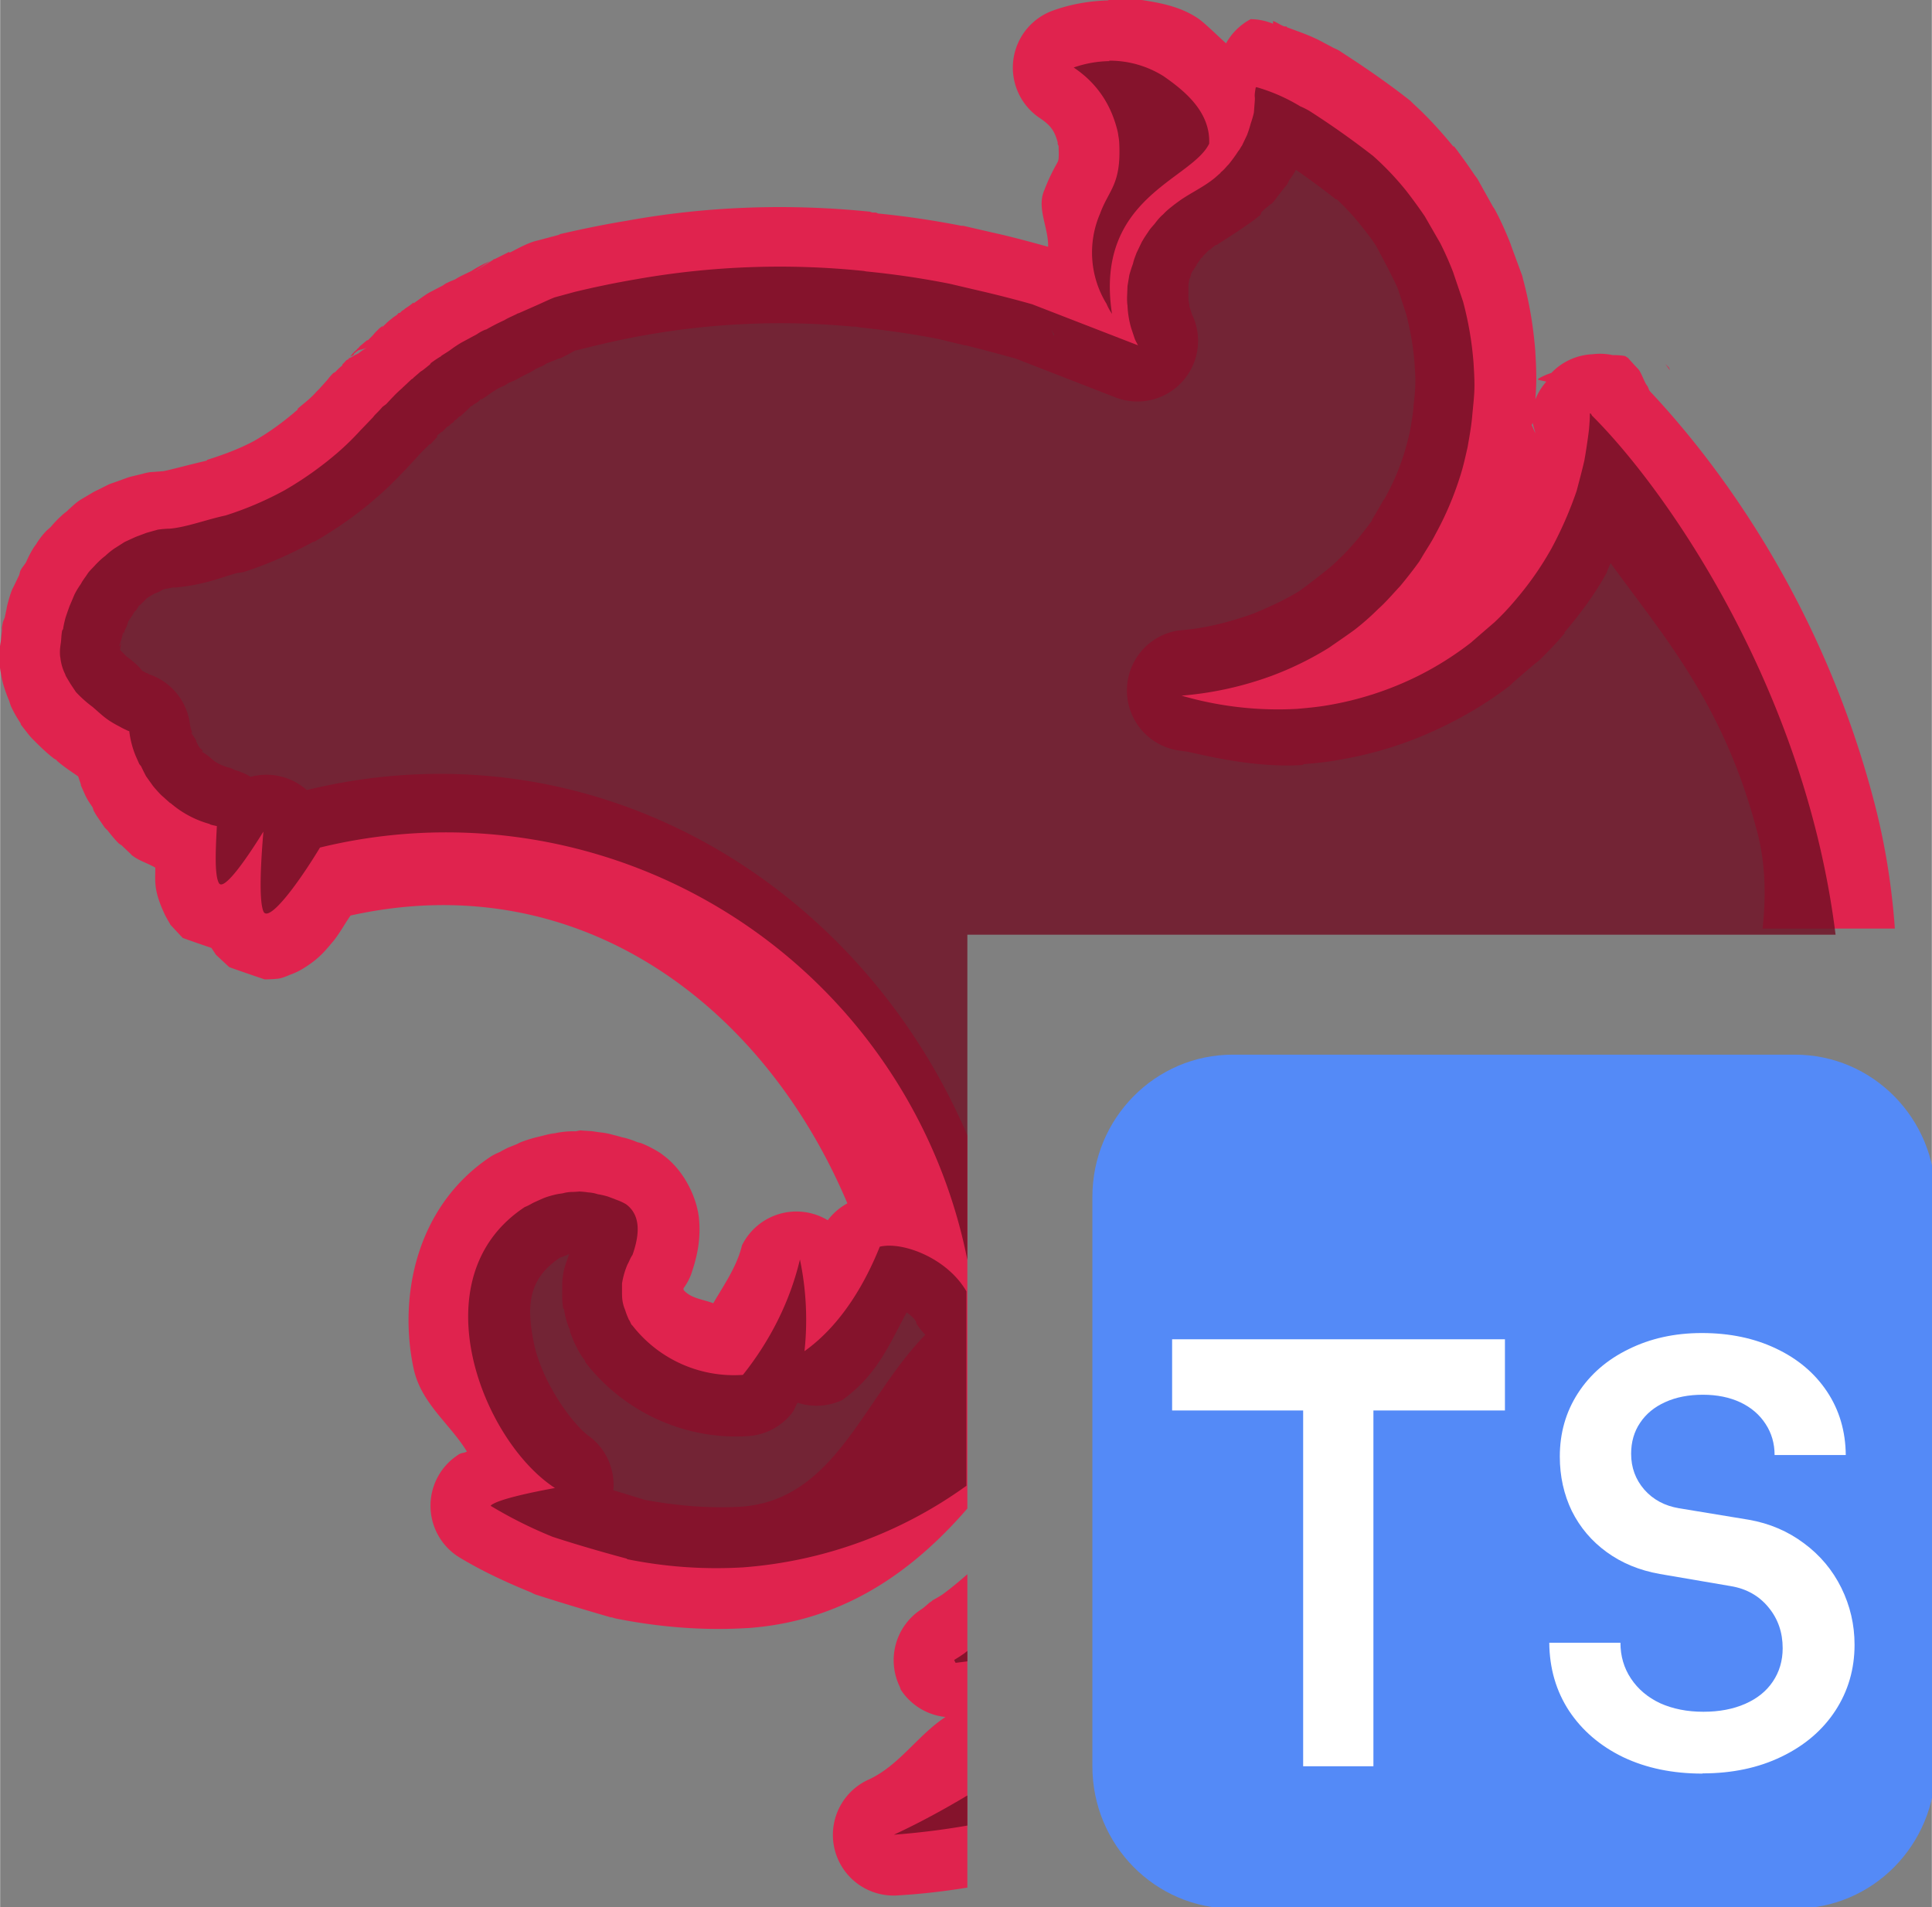 <?xml version="1.0" encoding="UTF-8" standalone="no"?>
<svg
   id="svg8"
   version="1.1"
   viewBox="0 0 4.234 4.181"
   height="15.801"
   width="16.004"
   xml:space="preserve"
   xmlns="http://www.w3.org/2000/svg"
   xmlns:svg="http://www.w3.org/2000/svg"
   xmlns:rdf="http://www.w3.org/1999/02/22-rdf-syntax-ns#"
   xmlns:cc="http://creativecommons.org/ns#"
   xmlns:dc="http://purl.org/dc/elements/1.1/"><rect x="0" y="0" width="4.234" height="4.181" fill="#808080" stroke="none"/><defs
     id="defs2" /><path
     id="path13960-71"
     style="color:#000000;opacity:0.84;fill:#e0234e;stroke:none;stroke-width:1;stroke-dasharray:none"
     d="m 3.65,0.798 0.01,0.014 c -4.78e-4,-0.001 -0.002,-0.006 -0.002,-0.006 -3.2e-5,-4.2e-5 -0.004,-0.004 -0.008,-0.008 z" /><path
     id="path18145-2"
     style="color:#000000;fill:#e0234e;fill-opacity:1;stroke-linecap:square;stroke-linejoin:round;paint-order:stroke markers fill"
     d="M 2.429,8.7128057e-4 C 2.388,0.002 2.347,0.009 2.308,0.023 a 0.133,0.133 0 0 0 -0.029,0.236 c 0.024,0.016 0.032,0.028 0.039,0.053 1.65e-4,6.09e-4 -1.66e-4,0.001 0,0.002 -1.04e-4,-9.06e-4 2.43e-4,0.004 0,0.002 a 0.133,0.133 0 0 0 0.002,0.004 0.133,0.133 0 0 0 0,0.002 0.133,0.133 0 0 0 0,0.002 c 9.52e-4,0.025 -3.98e-4,0.027 -0.002,0.031 -0.002,0.004 -0.016,0.027 -0.029,0.061 -0.018,0.04 0.009,0.082 0.008,0.125 -0.04,-0.011 -0.08,-0.022 -0.121,-0.031 l -0.065,-0.015 a 0.133,0.133 0 0 0 -0.004,0 c -0.061,-0.012 -0.122,-0.021 -0.183,-0.027 l -0.004,-0.002 a 0.133,0.133 0 0 0 -0.008,0 0.133,0.133 0 0 0 -0.006,-0.002 c -0.178,-0.018 -0.357,-0.012 -0.533,0.02 -0.049,0.008 -0.097,0.018 -0.145,0.029 a 0.133,0.133 0 0 0 -0.004,0.002 l -0.045,0.012 a 0.133,0.133 0 0 0 -0.014,0.004 c -0.024,0.009 -0.039,0.019 -0.049,0.023 v -0.002 l -0.032,0.016 h -0.002 a 0.133,0.133 0 0 0 -0.002,0.002 c -3.52e-4,1.53e-4 -0.043,0.027 -0.043,0.027 l 0.037,-0.025 c -0.01,0.005 -0.024,0.011 -0.041,0.022 -0.012,0.006 -0.024,0.011 -0.035,0.018 -0.006,0.003 -0.013,0.005 -0.018,0.008 -0.002,6.73e-4 -0.003,0.001 -0.004,0.002 a 0.133,0.133 0 0 0 -0.006,0.004 l -0.027,0.014 c -0.013,0.007 -0.025,0.017 -0.037,0.025 v -0.002 c 1.51e-4,-1.09e-4 -0.009,0.008 -0.018,0.013 l -0.002,0.002 c -0.003,0.002 -0.003,0.002 -0.006,0.004 -7.61e-4,5.2e-4 -0.001,0.002 -0.002,0.002 a 0.133,0.133 0 0 0 -0.002,0.002 0.133,0.133 0 0 0 -0.002,0 c -0.002,0.001 -0.003,0.003 -0.004,0.004 -0.004,0.003 -0.008,0.005 -0.011,0.008 a 0.133,0.133 0 0 0 -0.012,0.01 l -0.002,0.002 a 0.133,0.133 0 0 0 -0.008,0.008 l 0.002,-0.004 a 0.133,0.133 0 0 0 -0.008,0.006 l -0.008,0.008 c -0.002,0.002 -0.005,0.006 -0.009,0.01 a 0.133,0.133 0 0 0 -0.002,0.002 0.133,0.133 0 0 0 -0.004,0.004 c -2.31e-4,7.4e-5 -0.002,0.002 -0.002,0.002 -1.19e-4,1.7e-4 -0.001,-2.1e-4 -0.002,0 -3.6e-5,2.5e-5 -0.006,0.005 -0.012,0.01 -0.003,0.002 -0.005,0.005 -0.008,0.008 2.7e-5,-2.7e-5 -0.002,0.001 -0.002,0.002 -3.35e-4,3.03e-4 -0.002,0.002 -0.002,0.002 -0.005,0.004 -0.009,0.009 -0.013,0.014 0.003,-0.002 0.005,-0.002 0.008,-0.004 4.11e-4,-5.38e-4 -4.21e-4,-0.002 0,-0.002 0.004,-0.004 0.01,-0.008 0.01,-0.008 -1.5e-5,1.1e-5 0.006,-0.002 0.008,-0.002 0.002,-6.68e-4 0.007,-0.002 0.011,-0.004 a 0.133,0.133 0 0 0 -0.019,0.013 0.133,0.133 0 0 0 -0.015,0.008 0.133,0.133 0 0 0 -0.004,0.002 c -3.53e-4,3.18e-4 -0.002,-2.64e-4 -0.002,0 -3.17e-4,3.86e-4 3.71e-4,0.002 0,0.002 -6.71e-4,6.04e-4 -0.004,0.002 -0.004,0.002 2.1e-5,-2.4e-5 -0.003,0.002 -0.004,0.004 l -0.004,0.004 -0.002,0.002 c -1.04e-4,1.3e-4 9e-6,0.002 0,0.002 a 0.133,0.133 0 0 0 -0.014,0.013 c -0.002,0.002 -0.004,0.003 -0.006,0.004 a 0.133,0.133 0 0 0 -0.013,0.015 l -0.018,0.02 -0.002,0.002 a 0.133,0.133 0 0 0 -0.004,0.004 c -0.012,0.014 -0.027,0.025 -0.041,0.037 a 0.133,0.133 0 0 0 0,0.002 c -0.03,0.026 -0.061,0.049 -0.096,0.069 -0.032,0.017 -0.067,0.03 -0.102,0.041 -8.13e-4,2.59e-4 -0.001,0.002 -0.002,0.002 -0.047,0.011 -0.09,0.023 -0.096,0.023 -0.011,8.9e-4 -0.025,0.002 -0.027,0.002 a 0.133,0.133 0 0 0 -0.018,0.004 l -0.025,0.006 a 0.133,0.133 0 0 0 -0.012,0.004 l -0.025,0.009 a 0.133,0.133 0 0 0 -0.011,0.004 l -0.024,0.012 a 0.133,0.133 0 0 0 -0.015,0.008 l -0.022,0.013 a 0.133,0.133 0 0 0 -0.006,0.004 c -0.007,0.005 -0.014,0.012 -0.021,0.018 -0.002,0.002 -0.002,0.002 -0.004,0.004 -0.004,0.003 -0.008,0.006 -0.012,0.01 -0.009,0.008 -0.018,0.018 -0.023,0.024 a 0.133,0.133 0 0 0 -0.002,0.002 c -5.74e-4,6.62e-4 -0.013,0.009 -0.029,0.034 a 0.133,0.133 0 0 0 -0.001,0.002 c -0.002,0.002 -0.011,0.014 -0.022,0.039 -0.004,0.007 -0.01,0.013 -0.013,0.02 a 0.133,0.133 0 0 0 -0.002,0.008 l -0.012,0.025 a 0.133,0.133 0 0 0 -0.004,0.008 c -0.004,0.01 -0.007,0.021 -0.01,0.032 a 0.133,0.133 0 0 0 -0.002,0.01 c -2.35e-4,9.98e-4 -0.003,0.014 -0.004,0.019 a 0.133,0.133 0 0 0 -0.004,0.01 c -0.003,0.016 -0.002,0.011 -0.002,0.018 -4.36e-4,0.005 -0.002,0.018 -0.002,0.02 -8.53e-4,0.006 -0.004,0.02 -0.004,0.039 0,0.003 -1.2900000217e-4,0.016 0.004,0.037 0.003,0.02 0.01,0.04 0.018,0.059 a 0.133,0.133 0 0 0 0.004,0.012 c 0.009,0.019 0.016,0.029 0.021,0.037 a 0.133,0.133 0 0 0 0,0.002 l 0.014,0.018 a 0.133,0.133 0 0 0 0.012,0.014 c 0.015,0.015 0.03,0.03 0.047,0.043 0.001,0.001 0.005,0.002 0.006,0.004 7.37e-4,5.45e-4 8.09e-4,0.002 0.002,0.002 0.011,0.01 0.029,0.022 0.045,0.033 0.002,0.006 0.004,0.012 0.006,0.018 a 0.133,0.133 0 0 0 0,0.002 l 0.008,0.018 a 0.133,0.133 0 0 0 0.013,0.023 l 0.004,0.006 c 0.002,0.003 0.002,0.007 0.004,0.01 a 0.133,0.133 0 0 0 0.008,0.013 l 0.015,0.022 a 0.133,0.133 0 0 0 0.006,0.006 c 0.008,0.01 0.016,0.02 0.025,0.029 a 0.133,0.133 0 0 0 0.006,0.004 l 0.019,0.018 a 0.133,0.133 0 0 0 0.002,0.002 c 6.68e-4,5.8e-4 0.001,0.002 0.002,0.002 0.015,0.012 0.034,0.017 0.051,0.027 4.71e-4,0.028 -0.005,0.047 0.02,0.101 0.004,0.009 0.013,0.023 0.013,0.024 3.43e-4,4.68e-4 0.027,0.029 0.027,0.029 6.56e-4,5.04e-4 0.042,0.015 0.063,0.022 0.004,0.006 0.01,0.015 0.01,0.015 4.45e-4,5.91e-4 0.029,0.027 0.029,0.027 0.001,7.93e-4 0.077,0.027 0.078,0.027 7.07e-4,2.4e-5 0.022,-2.78e-4 0.032,-0.002 0.009,-0.002 0.016,-0.005 0.023,-0.008 0.014,-0.005 0.023,-0.01 0.031,-0.015 0.032,-0.02 0.045,-0.036 0.061,-0.055 0.015,-0.017 0.027,-0.04 0.041,-0.06 C 1.263,1.897 1.671,2.197 1.857,2.638 a 0.133,0.133 0 0 0 -0.043,0.037 0.133,0.133 0 0 0 -0.188,0.055 c -0.011,0.046 -0.039,0.086 -0.063,0.127 -0.023,-0.009 -0.048,-0.01 -0.065,-0.029 4.05e-4,-0.001 -5.28e-4,-0.002 0,-0.004 a 0.133,0.133 0 0 0 0.016,-0.029 c 0.012,-0.035 0.022,-0.073 0.018,-0.121 -0.004,-0.048 -0.033,-0.108 -0.078,-0.141 a 0.133,0.133 0 0 0 -0.008,-0.006 c -0.013,-0.008 -0.026,-0.015 -0.041,-0.021 a 0.133,0.133 0 0 0 -0.008,-0.002 l -0.01,-0.004 -0.006,-0.002 a 0.133,0.133 0 0 0 -0.014,-0.004 c -0.005,-0.001 -0.014,-0.004 -0.023,-0.006 -0.01,-0.003 -0.021,-0.005 -0.032,-0.006 l -0.013,-0.002 c -0.009,-9.78e-4 -0.019,-0.001 -0.027,-0.002 a 0.133,0.133 0 0 0 -0.01,0.002 h -0.008 c -0.02,1.09e-4 -0.041,0.004 -0.06,0.01 l 0.02,-0.006 c -0.005,7.36e-4 -0.018,0.004 -0.034,0.008 -0.013,0.003 -0.026,0.007 -0.039,0.012 a 0.133,0.133 0 0 0 -0.008,0.004 l -0.02,0.008 a 0.133,0.133 0 0 0 -0.004,0.002 c -0.014,0.007 -0.016,0.009 -0.01,0.006 a 0.133,0.133 0 0 0 -0.023,0.011 C 0.911,2.644 0.873,2.843 0.906,2.999 c 0.016,0.077 0.079,0.121 0.117,0.183 -0.009,0.005 -0.011,6.81e-4 -0.023,0.01 a 0.133,0.133 0 0 0 -0.015,0.012 l -0.002,0.002 a 0.133,0.133 0 0 0 0.025,0.209 c 0.05,0.03 0.102,0.054 0.156,0.076 a 0.133,0.133 0 0 0 0.008,0.004 c 0.068,0.022 0.137,0.042 0.168,0.051 l -0.001,-0.001 a 0.133,0.133 0 0 0 0.01,0.003 c 0.095,0.019 0.192,0.027 0.289,0.021 a 0.133,0.133 0 0 0 0.002,0 c 0.204,-0.015 0.356,-0.119 0.48,-0.262 V 2.489 c -0.239,-0.558 -0.824,-0.909 -1.448,-0.757 a 0.133,0.133 0 0 0 -0.123,-0.029 0.133,0.133 0 0 0 -0.035,-0.015 l -0.008,-0.004 a 0.133,0.133 0 0 0 -0.008,-0.002 c -0.012,-0.004 -0.024,-0.009 -0.034,-0.018 a 0.133,0.133 0 0 0 -0.029,-0.02 l 0.009,0.004 v -0.002 c -0.001,-0.001 -0.002,-0.003 -0.004,-0.004 l -0.002,-0.002 -0.004,-0.006 -0.004,-0.008 c -2.61e-4,-5.29e-4 2.58e-4,-0.002 0,-0.002 a 0.133,0.133 0 0 0 -0.012,-0.018 h 0.002 l 0.002,0.002 c -0.003,-0.006 -0.005,-0.013 -0.006,-0.02 a 0.133,0.133 0 0 0 -0.09,-0.11 l -0.002,-0.002 h -0.002 c -0.019,-0.009 -0.004,-0.003 -0.031,-0.026 a 0.133,0.133 0 0 0 -0.01,-0.008 c -0.005,-0.003 -0.008,-0.007 -0.012,-0.011 l -0.006,-0.006 v -0.002 c 8.97e-4,-0.008 0.004,-0.022 0.002,-0.014 l -0.004,0.009 a 0.133,0.133 0 0 0 0,-5.17e-4 0.133,0.133 0 0 0 0,-5.16e-4 0.133,0.133 0 0 0 0,-5.17e-4 0.133,0.133 0 0 0 0,-5.17e-4 0.133,0.133 0 0 0 0,-5.17e-4 0.133,0.133 0 0 0 0,-5.16e-4 0.133,0.133 0 0 0 0.008,-0.027 l 0.002,-0.002 -0.002,0.01 c 0.001,-0.004 0.003,-0.009 0.004,-0.014 l 0.004,-0.008 0.004,-0.012 0.004,-0.006 a 0.133,0.133 0 0 0 0.012,-0.02 c -0.005,0.011 0.002,3.1e-4 0.006,-0.006 l 0.002,-0.004 c 10e-6,2.86e-4 -0.002,0.005 0.006,-0.004 a 0.133,0.133 0 0 0 0.01,-0.01 l 0.006,-0.004 0.01,-0.006 0.01,-0.004 0.011,-0.006 0.01,-0.002 0.01,-0.002 a 0.133,0.133 0 0 0 0.006,0 c 0.068,-0.006 0.11,-0.026 0.137,-0.032 a 0.133,0.133 0 0 0 0.013,-0.002 c 0.053,-0.017 0.104,-0.04 0.152,-0.066 a 0.133,0.133 0 0 0 0.002,0 c 0.049,-0.028 0.096,-0.061 0.138,-0.098 0.021,-0.018 0.04,-0.037 0.059,-0.057 l 0.002,-0.002 a 0.133,0.133 0 0 0 0.002,-0.002 l 0.024,-0.026 0.008,-0.009 0.004,-0.004 0.008,-0.008 a 0.133,0.133 0 0 0 0.008,-0.008 0.133,0.133 0 0 0 0.002,0 l 0.014,-0.015 c -3.9e-5,3.9e-5 0.001,-0.003 0.002,-0.004 6e-6,-5e-6 -0.003,9.58e-4 -0.003,0.001 a 0.133,0.133 0 0 0 0.011,-0.009 h 5.17e-4 c 4.67e-4,10e-5 6.99e-4,3e-4 0.001,0 a 0.133,0.133 0 0 0 0.003,-0.003 c 4.41e-4,-2.34e-4 7.53e-4,-6.94e-4 0.001,-0.001 5.8e-4,-7.63e-4 0.002,-0.001 0.002,-0.002 l 0.004,-0.004 c 4.47e-4,-5.44e-4 0.001,-0.001 0.002,-0.002 2.36e-4,-2.12e-4 0.002,1.43e-4 0.002,0 4.5e-4,-3.24e-4 0.001,-0.002 0.002,-0.002 8.02e-4,-9.81e-4 7.13e-4,-5.27e-4 0.002,-0.002 0.003,-0.003 0.005,-0.004 0.008,-0.006 v -0.002 l 0.006,-0.004 0.006,-0.006 h 0.002 a 0.133,0.133 0 0 0 0.002,-0.002 l 0.013,-0.012 a 0.133,0.133 0 0 0 0.004,-0.004 c 6.9e-4,-3.65e-4 0.002,-0.002 0.002,-0.002 -2.3e-5,1.3e-5 0.001,-0.002 0.002,-0.002 a 0.133,0.133 0 0 0 0.004,-0.002 0.133,0.133 0 0 0 0.002,-0.002 0.133,0.133 0 0 0 0.01,-0.006 c 7e-5,-5.4e-5 0.005,-0.005 0.008,-0.008 l -0.002,0.004 c 0.002,-0.002 0.006,-0.004 0.012,-0.008 0.004,-0.003 0.007,-0.005 0.011,-0.008 l 0.016,-0.01 0.009,-0.004 c 0.005,-0.002 0.009,-0.005 0.014,-0.008 a 0.133,0.133 0 0 0 0.018,-0.008 c 0.009,-0.005 0.018,-0.01 0.027,-0.014 a 0.133,0.133 0 0 0 0.013,-0.008 c 8.08e-4,-4.93e-4 0.007,-0.003 0.018,-0.008 l 0.006,-0.004 0.027,-0.011 a 0.133,0.133 0 0 0 0.002,0 c 0.018,-0.008 0.028,-0.015 0.035,-0.018 h 0.002 l 0.032,-0.008 c 0.041,-0.01 0.082,-0.019 0.123,-0.026 0.148,-0.026 0.3,-0.032 0.449,-0.018 h 0.006 0.002 a 0.133,0.133 0 0 0 0.01,0.002 c 0.057,0.006 0.114,0.014 0.17,0.025 l 0.058,0.014 a 0.133,0.133 0 0 0 0.002,0 c 0.037,0.009 0.073,0.019 0.11,0.029 l 0.221,0.086 a 0.133,0.133 0 0 0 0.168,-0.178 l -0.002,-0.004 -0.002,-0.006 -0.004,-0.013 v -0.002 c -0.001,-0.005 -0.002,-0.01 -0.002,-0.015 a 0.133,0.133 0 0 0 0,-5.17e-4 0.133,0.133 0 0 0 0,-5.17e-4 0.133,0.133 0 0 0 0,-5.17e-4 0.133,0.133 0 0 0 0,-5.16e-4 0.133,0.133 0 0 0 0,-5.17e-4 0.133,0.133 0 0 0 0,-5.17e-4 0.133,0.133 0 0 0 0,-5.17e-4 0.133,0.133 0 0 0 0,-5.16e-4 0.133,0.133 0 0 0 0,-5.17e-4 0.133,0.133 0 0 0 0,-5.17e-4 0.133,0.133 0 0 0 0,-5.17e-4 0.133,0.133 0 0 0 0,-5.16e-4 0.133,0.133 0 0 0 -5.17e-4,-0.002 l 5.17e-4,-5.17e-4 c 6.2e-5,-6.37e-4 0,-0.002 0,-0.003 v -0.012 -0.004 a 0.133,0.133 0 0 0 0,-5.17e-4 0.133,0.133 0 0 0 0,-5.16e-4 0.133,0.133 0 0 0 0,-5.17e-4 0.133,0.133 0 0 0 0,-5.17e-4 l 0.002,-0.012 c 4.07e-4,-0.001 0.001,-0.002 0.002,-0.004 a 0.133,0.133 0 0 0 0.002,-0.008 l 0.002,-0.004 0.01,-0.015 v -0.002 c 5.21e-4,-7.45e-4 0.002,-0.001 0.002,-0.002 a 0.133,0.133 0 0 0 0.008,-0.012 h 0.002 a 0.133,0.133 0 0 0 0.002,-0.004 0.133,0.133 0 0 0 0.01,-0.01 l 0.002,-0.002 a 0.133,0.133 0 0 0 0.006,-0.004 c -8.4e-4,7.49e-4 0.001,-8.89e-4 0.003,-0.003 0.002,-0.001 0.004,-0.003 0.007,-0.005 a 0.133,0.133 0 0 0 0.002,0 c 0.01,-0.007 0.035,-0.022 0.065,-0.043 0.018,-0.012 0.028,-0.021 0.031,-0.023 a 0.133,0.133 0 0 0 0.002,-0.006 c 0.009,-0.009 0.027,-0.023 0.022,-0.018 a 0.133,0.133 0 0 0 0.013,-0.016 c 0.006,-0.008 0.012,-0.015 0.018,-0.023 0.003,-0.003 0.004,-0.005 0.005,-0.006 h -5.29e-4 l 0.004,-0.008 a 0.133,0.133 0 0 0 0.014,-0.022 c 0.03,0.021 0.059,0.042 0.088,0.065 4.21e-4,3.27e-4 0.001,-3.28e-4 0.002,0 0.018,0.017 0.035,0.035 0.051,0.055 0.012,0.015 0.024,0.03 0.035,0.047 l 0.027,0.051 c 0.007,0.015 0.015,0.029 0.021,0.044 l 0.018,0.055 c 0.009,0.035 0.015,0.069 0.018,0.105 9.07e-4,0.015 0.002,0.028 0.002,0.039 0,0.014 -0.001,0.034 -0.004,0.055 a 0.133,0.133 0 0 0 0,0.002 c -0.001,0.015 -0.004,0.033 -0.008,0.056 -0.004,0.018 -0.009,0.036 -0.013,0.049 -0.011,0.035 -0.025,0.067 -0.043,0.099 a 0.133,0.133 0 0 0 -0.002,0.002 c -0.006,0.011 -0.014,0.025 -0.025,0.043 a 0.133,0.133 0 0 0 0,0.002 c -0.011,0.015 -0.024,0.032 -0.037,0.047 -0.013,0.015 -0.025,0.028 -0.033,0.035 a 0.133,0.133 0 0 0 -0.006,0.006 c -0.012,0.012 -0.025,0.022 -0.039,0.033 -0.013,0.01 -0.028,0.022 -0.045,0.034 -0.031,0.019 -0.066,0.035 -0.1,0.049 -0.053,0.019 -0.108,0.033 -0.164,0.037 a 0.133,0.133 0 0 0 0.008,0.264 c 0.004,0.001 0.009,0.001 0.013,0.002 0.082,0.019 0.166,0.034 0.25,0.029 a 0.133,0.133 0 0 0 0.004,-0.002 c 0.022,-0.002 0.049,-0.004 0.08,-0.01 0.081,-0.014 0.158,-0.039 0.232,-0.076 0.049,-0.024 0.096,-0.053 0.139,-0.086 a 0.133,0.133 0 0 0 0.006,-0.006 l 0.023,-0.02 0.027,-0.023 a 0.133,0.133 0 0 0 0.01,-0.008 c 0.017,-0.017 0.036,-0.036 0.055,-0.059 h -0.002 c 0.035,-0.041 0.068,-0.085 0.094,-0.133 a 0.133,0.133 0 0 0 0,-5.17e-4 0.133,0.133 0 0 0 0,-5.16e-4 0.133,0.133 0 0 0 0,-5.17e-4 c 0.003,-0.006 0.005,-0.012 0.008,-0.018 0.116,0.16 0.249,0.31 0.322,0.592 0.017,0.066 0.019,0.136 0.011,0.209 h 0.29 c -0.007,-0.096 -0.022,-0.188 -0.045,-0.276 -0.111,-0.427 -0.332,-0.732 -0.492,-0.902 -0.002,-0.002 -0.004,-0.01 -0.006,-0.012 -0.006,-0.007 -0.013,-0.03 -0.02,-0.037 -0.007,-0.007 -0.022,-0.024 -0.022,-0.024 -2.07e-4,-1.53e-4 -0.005,-0.003 -0.006,-0.004 a 0.133,0.133 0 0 0 -0.027,-0.002 0.133,0.133 0 0 0 -0.045,-0.002 0.133,0.133 0 0 0 -0.09,0.041 0.133,0.133 0 0 0 -0.029,0.013 v 0.002 l 0.018,0.004 a 0.133,0.133 0 0 0 -0.024,0.039 c 0.001,-0.015 0.002,-0.029 0.002,-0.045 0,-0.022 -0.001,-0.041 -0.002,-0.057 a 0.133,0.133 0 0 0 0,-5.17e-4 0.133,0.133 0 0 0 0,-5.16e-4 0.133,0.133 0 0 0 0,-5.17e-4 c -0.004,-0.054 -0.013,-0.108 -0.027,-0.16 a 0.133,0.133 0 0 0 -0.002,-0.008 l -0.024,-0.065 a 0.133,0.133 0 0 0 -0.002,-0.006 c -0.01,-0.025 -0.021,-0.05 -0.034,-0.074 a 0.133,0.133 0 0 0 -0.004,-0.006 l -0.034,-0.061 a 0.133,0.133 0 0 0 -0.006,-0.008 c -0.014,-0.021 -0.029,-0.042 -0.045,-0.063 a 0.133,0.133 0 0 0 -0.002,0 c -0.027,-0.033 -0.056,-0.065 -0.088,-0.094 a 0.133,0.133 0 0 0 -0.006,-0.006 c -0.048,-0.038 -0.099,-0.073 -0.15,-0.106 a 0.133,0.133 0 0 0 -0.006,-0.004 c -0.005,-0.003 -0.011,-0.005 -0.016,-0.008 l -0.019,-0.01 c -0.025,-0.014 -0.052,-0.023 -0.079,-0.033 -8.08e-4,-2.92e-4 -7.4e-4,-0.002 -0.002,-0.002 a 0.133,0.133 0 0 0 -0.004,0 c -0.009,-0.003 -0.016,-0.009 -0.025,-0.012 v 0.006 a 0.133,0.133 0 0 0 -0.049,-0.01 0.133,0.133 0 0 0 -0.054,0.053 c -0.021,-0.019 -0.043,-0.041 -0.059,-0.053 a 0.133,0.133 0 0 0 -0.006,-0.004 c -0.042,-0.027 -0.091,-0.034 -0.141,-0.041 a 0.133,0.133 0 0 0 -0.006,-0.006 v 0.004 c -0.015,-0.002 -0.028,-0.012 -0.043,-0.012 a 0.133,0.133 0 0 0 -0.002,0 z M 2.304,0.723 c 0.002,0.003 0.004,0.007 0.006,0.01 7.04e-4,0.001 -7.2e-4,0.002 0,0.004 z m 1.055,0.204 c 0.002,0.01 0.004,0.014 0.006,0.023 -0.004,-0.009 -0.006,-0.014 -0.008,-0.018 2.32e-4,-0.002 0.002,-0.003 0.002,-0.006 z m -3.094,0.504 0.008,0.029 a 0.133,0.133 0 0 0 -0.008,-0.027 z M 1.248,2.747 c -0.005,0.015 -0.012,0.031 -0.014,0.047 a 0.133,0.133 0 0 0 -0.002,0.02 v 0.013 c 0,0.008 -8.36e-4,0.023 0.002,0.041 a 0.133,0.133 0 0 0 0.002,0.002 c 0.002,0.014 0.005,0.026 0.01,0.039 7.76e-4,0.003 0.001,0.002 0.002,0.004 0.001,0.003 7.23e-4,0.006 0.002,0.009 0.003,0.008 0.007,0.018 0.008,0.02 a 0.133,0.133 0 0 0 0.006,0.012 c 0.001,0.003 0.004,0.008 0.01,0.018 a 0.133,0.133 0 0 0 0.006,0.008 c 0.002,0.003 0.002,0.005 0.004,0.008 0.085,0.109 0.22,0.17 0.358,0.16 a 0.133,0.133 0 0 0 0.094,-0.051 c 0.005,-0.006 0.007,-0.015 0.012,-0.022 a 0.133,0.133 0 0 0 0.098,-0.006 c 0.078,-0.056 0.104,-0.125 0.141,-0.192 0.014,0.01 0.02,0.018 0.021,0.022 3.6e-5,1.78e-4 -1.8e-5,0.002 0,0.002 a 0.133,0.133 0 0 0 0.02,0.025 c -0.137,0.14 -0.197,0.362 -0.404,0.377 -0.071,0.004 -0.14,-0.002 -0.211,-0.015 -0.013,-0.004 -0.045,-0.014 -0.069,-0.021 a 0.133,0.133 0 0 0 -0.051,-0.117 c -0.036,-0.024 -0.105,-0.118 -0.123,-0.205 -0.018,-0.087 -0.01,-0.143 0.057,-0.188 5.2e-4,-3.35e-4 0.006,-0.002 0.006,-0.002 l 0.01,-0.004 0.004,-0.002 a 0.133,0.133 0 0 0 0.004,-0.002 z m 0.872,0.704 c -0.017,0.015 -0.035,0.03 -0.054,0.044 -0.009,0.006 -0.02,0.012 -0.022,0.013 a 0.133,0.133 0 0 0 -0.002,0.002 l -0.006,0.004 a 0.133,0.133 0 0 0 -0.002,0.002 c -0.005,0.004 -0.01,0.009 -0.015,0.012 a 0.133,0.133 0 0 0 -0.047,0.17 l 0.002,0.006 a 0.133,0.133 0 0 0 0.098,0.06 c -0.061,0.04 -0.101,0.106 -0.168,0.137 a 0.133,0.133 0 0 0 0.065,0.254 c 0.051,-0.003 0.101,-0.009 0.151,-0.017 z" /><path
     id="path18147-87"
     style="color:#000000;fill:#710f24;fill-opacity:0.809;stroke-width:0.266;stroke-linecap:square;stroke-linejoin:round;paint-order:stroke markers fill"
     d="m 2.431,0.134 a 0.247,0.247 0 0 0 -0.078,0.014 c 0.051,0.034 0.08,0.08 0.094,0.131 0.002,0.007 0.003,0.011 0.004,0.019 a 0.111,0.111 0 0 1 0.002,0.018 c 0.004,0.089 -0.023,0.1 -0.042,0.152 a 0.215,0.215 0 0 0 0.014,0.198 0.121,0.121 0 0 0 0.012,0.022 c -0.039,-0.255 0.174,-0.293 0.213,-0.373 0.003,-0.07 -0.054,-0.116 -0.1,-0.148 a 0.222,0.222 0 0 0 -0.119,-0.034 z m 0.321,0.058 c -0.004,0.023 -0.001,0.017 -0.002,0.029 l -0.002,0.026 a 0.219,0.219 0 0 1 -0.007,0.024 c -0.002,0.008 -0.005,0.017 -0.008,0.025 l -0.011,0.023 c -0.003,0.004 -0.005,0.009 -0.008,0.012 l -0.006,0.009 a 0.35,0.35 0 0 1 -0.015,0.02 c -0.006,0.006 -0.011,0.013 -0.018,0.018 v 0.001 c -0.006,0.005 -0.012,0.011 -0.019,0.016 -0.021,0.016 -0.046,0.028 -0.068,0.043 -0.007,0.005 -0.014,0.01 -0.02,0.015 a 0.147,0.147 0 0 0 -0.019,0.017 c -0.007,0.006 -0.012,0.012 -0.018,0.02 -0.005,0.006 -0.011,0.012 -0.015,0.019 a 0.257,0.257 0 0 0 -0.014,0.022 l -0.011,0.023 c -0.003,0.008 -0.006,0.015 -0.008,0.024 a 0.326,0.326 0 0 0 -0.008,0.025 l -0.002,0.012 -0.002,0.012 -10e-4,0.025 c 0,0.006 6.3e-5,0.012 10e-4,0.018 a 0.206,0.206 0 0 0 0.008,0.049 l 0.008,0.024 c 0.002,0.005 0.005,0.01 0.007,0.014 l -0.232,-0.09 a 2.492,2.492 0 0 0 -0.117,-0.03 l -0.064,-0.015 a 1.872,1.872 0 0 0 -0.183,-0.027 l -0.005,-0.001 a 1.802,1.802 0 0 0 -0.498,0.018 2.025,2.025 0 0 0 -0.136,0.028 l -0.044,0.012 c -0.015,0.006 -0.029,0.013 -0.043,0.019 l -0.034,0.015 c -0.002,9.75e-4 -0.004,0.001 -0.005,0.002 -0.01,0.005 -0.02,0.009 -0.028,0.014 a 0.445,0.445 0 0 0 -0.039,0.02 c -0.007,0.002 -0.014,0.006 -0.02,0.01 a 0.091,0.091 0 0 1 -0.009,0.005 l -0.026,0.014 a 0.254,0.254 0 0 0 -0.024,0.016 c -0.007,0.005 -0.014,0.009 -0.02,0.013 -9.75e-4,0.002 -0.003,0.002 -0.004,0.003 a 0.233,0.233 0 0 0 -0.019,0.013 l -0.002,0.003 -0.015,0.012 -0.006,0.004 -0.015,0.013 c -9.75e-4,0.002 -0.004,0.003 -0.005,0.004 l -0.018,0.017 c -9.75e-4,0 -5.75e-4,0.001 -0.002,0.002 a 0.283,0.283 0 0 0 -0.018,0.017 c -9.75e-4,9.76e-4 -0.001,0.002 -0.002,0.002 l -0.015,0.016 -0.008,0.006 c -0.005,0.006 -0.011,0.012 -0.017,0.018 l -0.004,0.005 -0.023,0.024 -0.003,0.003 a 0.595,0.595 0 0 1 -0.051,0.05 0.762,0.762 0 0 1 -0.117,0.083 0.726,0.726 0 0 1 -0.129,0.055 c -0.042,0.009 -0.086,0.026 -0.123,0.029 -0.008,0 -0.017,0.001 -0.025,0.002 l -0.025,0.007 -0.024,0.009 -0.024,0.011 -0.022,0.014 a 0.164,0.164 0 0 0 -0.021,0.017 c -0.007,0.005 -0.014,0.012 -0.02,0.018 -0.006,0.007 -0.013,0.013 -0.018,0.02 -0.005,0.008 -0.011,0.015 -0.015,0.023 a 0.178,0.178 0 0 0 -0.014,0.023 l -0.011,0.026 a 0.777,0.777 0 0 0 -0.009,0.026 c -0.002,0.008 -0.004,0.016 -0.005,0.024 l -0.002,0.003 c -0.002,0.009 -0.002,0.021 -0.003,0.027 -9.75e-4,0.007 -0.002,0.013 -0.002,0.02 0,0.004 5.8e-5,0.009 0.001,0.013 a 0.107,0.107 0 0 0 0.011,0.037 v 10e-4 c 0.003,0.006 0.007,0.012 0.011,0.019 l 0.012,0.018 a 0.267,0.267 0 0 0 0.037,0.033 c 0.024,0.021 0.03,0.028 0.061,0.044 0.005,0.003 0.01,0.005 0.016,0.008 l 0.003,0.001 a 0.207,0.207 0 0 0 0.014,0.054 l 0.008,0.018 0.004,0.005 a 0.442,0.442 0 0 0 0.011,0.022 l 0.015,0.021 a 0.293,0.293 0 0 0 0.018,0.02 l 0.019,0.017 0.002,0.001 a 0.221,0.221 0 0 0 0.084,0.045 l 0.004,0.002 0.013,0.003 c -0.003,0.055 -0.005,0.106 0.004,0.124 0.009,0.02 0.054,-0.041 0.098,-0.112 -0.006,0.07 -0.01,0.151 0,0.175 0.011,0.025 0.072,-0.054 0.124,-0.14 A 1.165,1.165 0 0 1 2.12,2.762 V 2.049 h 1.903 c -0.067,-0.539 -0.369,-0.974 -0.534,-1.138 -9.7e-4,-0.002 -0.002,-0.003 -0.002,-0.005 l -5.17e-4,0.002 c 0,-9.76e-4 -8e-5,-0.001 -0.002,-0.002 0,0.012 -0.001,0.024 -0.002,0.036 a 1.356,1.356 0 0 1 -0.01,0.067 c -0.005,0.022 -0.011,0.044 -0.017,0.067 a 0.838,0.838 0 0 1 -0.055,0.126 0.687,0.687 0 0 1 -0.078,0.112 c -0.015,0.018 -0.03,0.034 -0.047,0.05 l -0.029,0.025 -0.023,0.02 a 0.699,0.699 0 0 1 -0.116,0.073 0.71,0.71 0 0 1 -0.197,0.064 c -0.023,0.004 -0.046,0.006 -0.068,0.008 a 0.758,0.758 0 0 1 -0.253,-0.029 0.748,0.748 0 0 0 0.199,-0.044 0.706,0.706 0 0 0 0.124,-0.061 c 0.02,-0.014 0.038,-0.026 0.057,-0.04 a 0.551,0.551 0 0 0 0.051,-0.045 c 0.017,-0.015 0.032,-0.033 0.048,-0.05 0.015,-0.018 0.029,-0.036 0.042,-0.054 l 0.006,-0.01 c 0.01,-0.017 0.021,-0.033 0.029,-0.049 a 0.695,0.695 0 0 0 0.054,-0.126 c 0.007,-0.021 0.012,-0.044 0.017,-0.066 0.004,-0.023 0.008,-0.045 0.01,-0.067 0.002,-0.023 0.005,-0.046 0.005,-0.068 0,-0.017 -0.001,-0.033 -0.002,-0.049 a 0.731,0.731 0 0 0 -0.023,-0.135 l -0.022,-0.065 a 0.696,0.696 0 0 0 -0.028,-0.063 l -0.034,-0.059 a 1.113,1.113 0 0 0 -0.04,-0.055 0.63,0.63 0 0 0 -0.073,-0.077 1.856,1.856 0 0 0 -0.14,-0.099 0.188,0.188 0 0 0 -0.02,-0.01 0.393,0.393 0 0 0 -0.096,-0.042 z m -1.481,2.42 -0.015,10e-4 a 0.079,0.079 0 0 0 -0.023,0.003 c -0.007,9.69e-4 -0.014,0.002 -0.021,0.004 a 0.174,0.174 0 0 0 -0.022,0.007 l -0.02,0.009 c -0.006,0.003 -0.012,0.007 -0.02,0.01 -0.234,0.154 -0.094,0.512 0.066,0.616 -0.06,0.011 -0.122,0.025 -0.139,0.037 l -0.002,0.002 c 0.043,0.026 0.089,0.049 0.136,0.068 0.064,0.021 0.133,0.04 0.163,0.048 v 10e-4 c 0.084,0.017 0.168,0.023 0.254,0.018 a 0.959,0.959 0 0 0 0.49,-0.179 v -0.426 c -0.042,-0.073 -0.14,-0.11 -0.19,-0.098 -0.03,0.075 -0.082,0.17 -0.165,0.229 a 0.646,0.646 0 0 0 -0.01,-0.201 c -0.022,0.093 -0.066,0.179 -0.125,0.253 a 0.282,0.282 0 0 1 -0.242,-0.108 c -0.004,-0.003 -0.005,-0.01 -0.008,-0.013 -0.003,-0.007 -0.006,-0.014 -0.008,-0.021 a 0.084,0.084 0 0 1 -0.006,-0.021 c -9.7e-4,-0.007 -0.001,-0.014 -0.001,-0.022 v -0.015 a 0.174,0.174 0 0 1 0.012,-0.042 c 0.004,-0.007 0.006,-0.014 0.011,-0.021 0.017,-0.048 0.017,-0.088 -0.014,-0.111 a 0.115,0.115 0 0 0 -0.019,-0.009 l -0.013,-0.005 -0.008,-0.003 c -0.007,-0.002 -0.015,-0.004 -0.022,-0.005 a 0.077,0.077 0 0 0 -0.021,-0.004 0.164,0.164 0 0 0 -0.022,-0.002 z m 0.849,1.007 -0.006,0.005 a 0.423,0.423 0 0 1 -0.023,0.015 l 0.003,0.006 h 0.002 l 0.024,-0.003 z m 0,0.317 c -0.052,0.031 -0.105,0.06 -0.161,0.086 a 1.659,1.659 0 0 0 0.161,-0.02 z" /><g
     id="g21493-4"
     transform="translate(0.016,-0.032)"><g
       style="fill:none"
       id="g18137-2"
       transform="matrix(0.154,0,0,0.156,2.07,2.032)"><path
         d="M 14,4 C 14,2.895 13.105,2 12,2 H 4 C 2.895,2 2,2.895 2,4 v 8 c 0,1.105 0.895,2 2,2 h 8 c 1.105,0 2,-0.895 2,-2 z"
         fill="#548af7"
         id="path18131-6" /><path
         d="m 3.135,6 h 4.737 V 7 H 6 v 5 H 5 V 7 H 3.135 Z"
         fill="#ffffff"
         id="path18133-53" /><path
         d="m 10.684,12.103 c -0.425,0 -0.801,-0.077 -1.129,-0.231 C 9.227,11.715 8.971,11.498 8.785,11.222 8.6,10.943 8.506,10.623 8.503,10.264 h 1.013 c 0,0.188 0.05,0.356 0.15,0.504 0.1,0.148 0.238,0.264 0.415,0.346 0.18,0.08 0.385,0.12 0.616,0.12 0.225,0 0.423,-0.037 0.594,-0.111 0.171,-0.074 0.302,-0.178 0.393,-0.312 0.094,-0.137 0.141,-0.294 0.141,-0.47 0,-0.222 -0.067,-0.413 -0.201,-0.573 -0.134,-0.162 -0.312,-0.262 -0.534,-0.299 l -1.013,-0.171 C 9.786,9.247 9.534,9.144 9.32,8.99 9.106,8.837 8.941,8.644 8.824,8.413 c -0.114,-0.234 -0.171,-0.489 -0.171,-0.765 0,-0.331 0.086,-0.627 0.257,-0.889 C 9.083,6.494 9.324,6.287 9.632,6.139 9.94,5.988 10.287,5.912 10.675,5.912 c 0.396,0 0.748,0.073 1.056,0.218 0.311,0.145 0.553,0.348 0.727,0.607 0.174,0.259 0.262,0.556 0.265,0.889 h -1.013 c 0,-0.162 -0.043,-0.308 -0.128,-0.436 -0.086,-0.131 -0.205,-0.232 -0.359,-0.304 -0.154,-0.071 -0.332,-0.107 -0.534,-0.107 -0.202,0 -0.381,0.034 -0.534,0.103 -0.154,0.068 -0.274,0.165 -0.359,0.291 -0.086,0.125 -0.128,0.271 -0.128,0.436 0,0.194 0.063,0.362 0.188,0.504 0.125,0.14 0.289,0.227 0.492,0.261 l 0.996,0.162 c 0.294,0.051 0.554,0.161 0.782,0.329 0.231,0.168 0.409,0.378 0.534,0.628 0.125,0.251 0.188,0.517 0.188,0.799 0,0.342 -0.091,0.651 -0.274,0.928 -0.182,0.274 -0.437,0.489 -0.765,0.645 -0.328,0.157 -0.703,0.235 -1.124,0.235 z"
         fill="#ffffff"
         id="path18135-0" /></g></g></svg>
